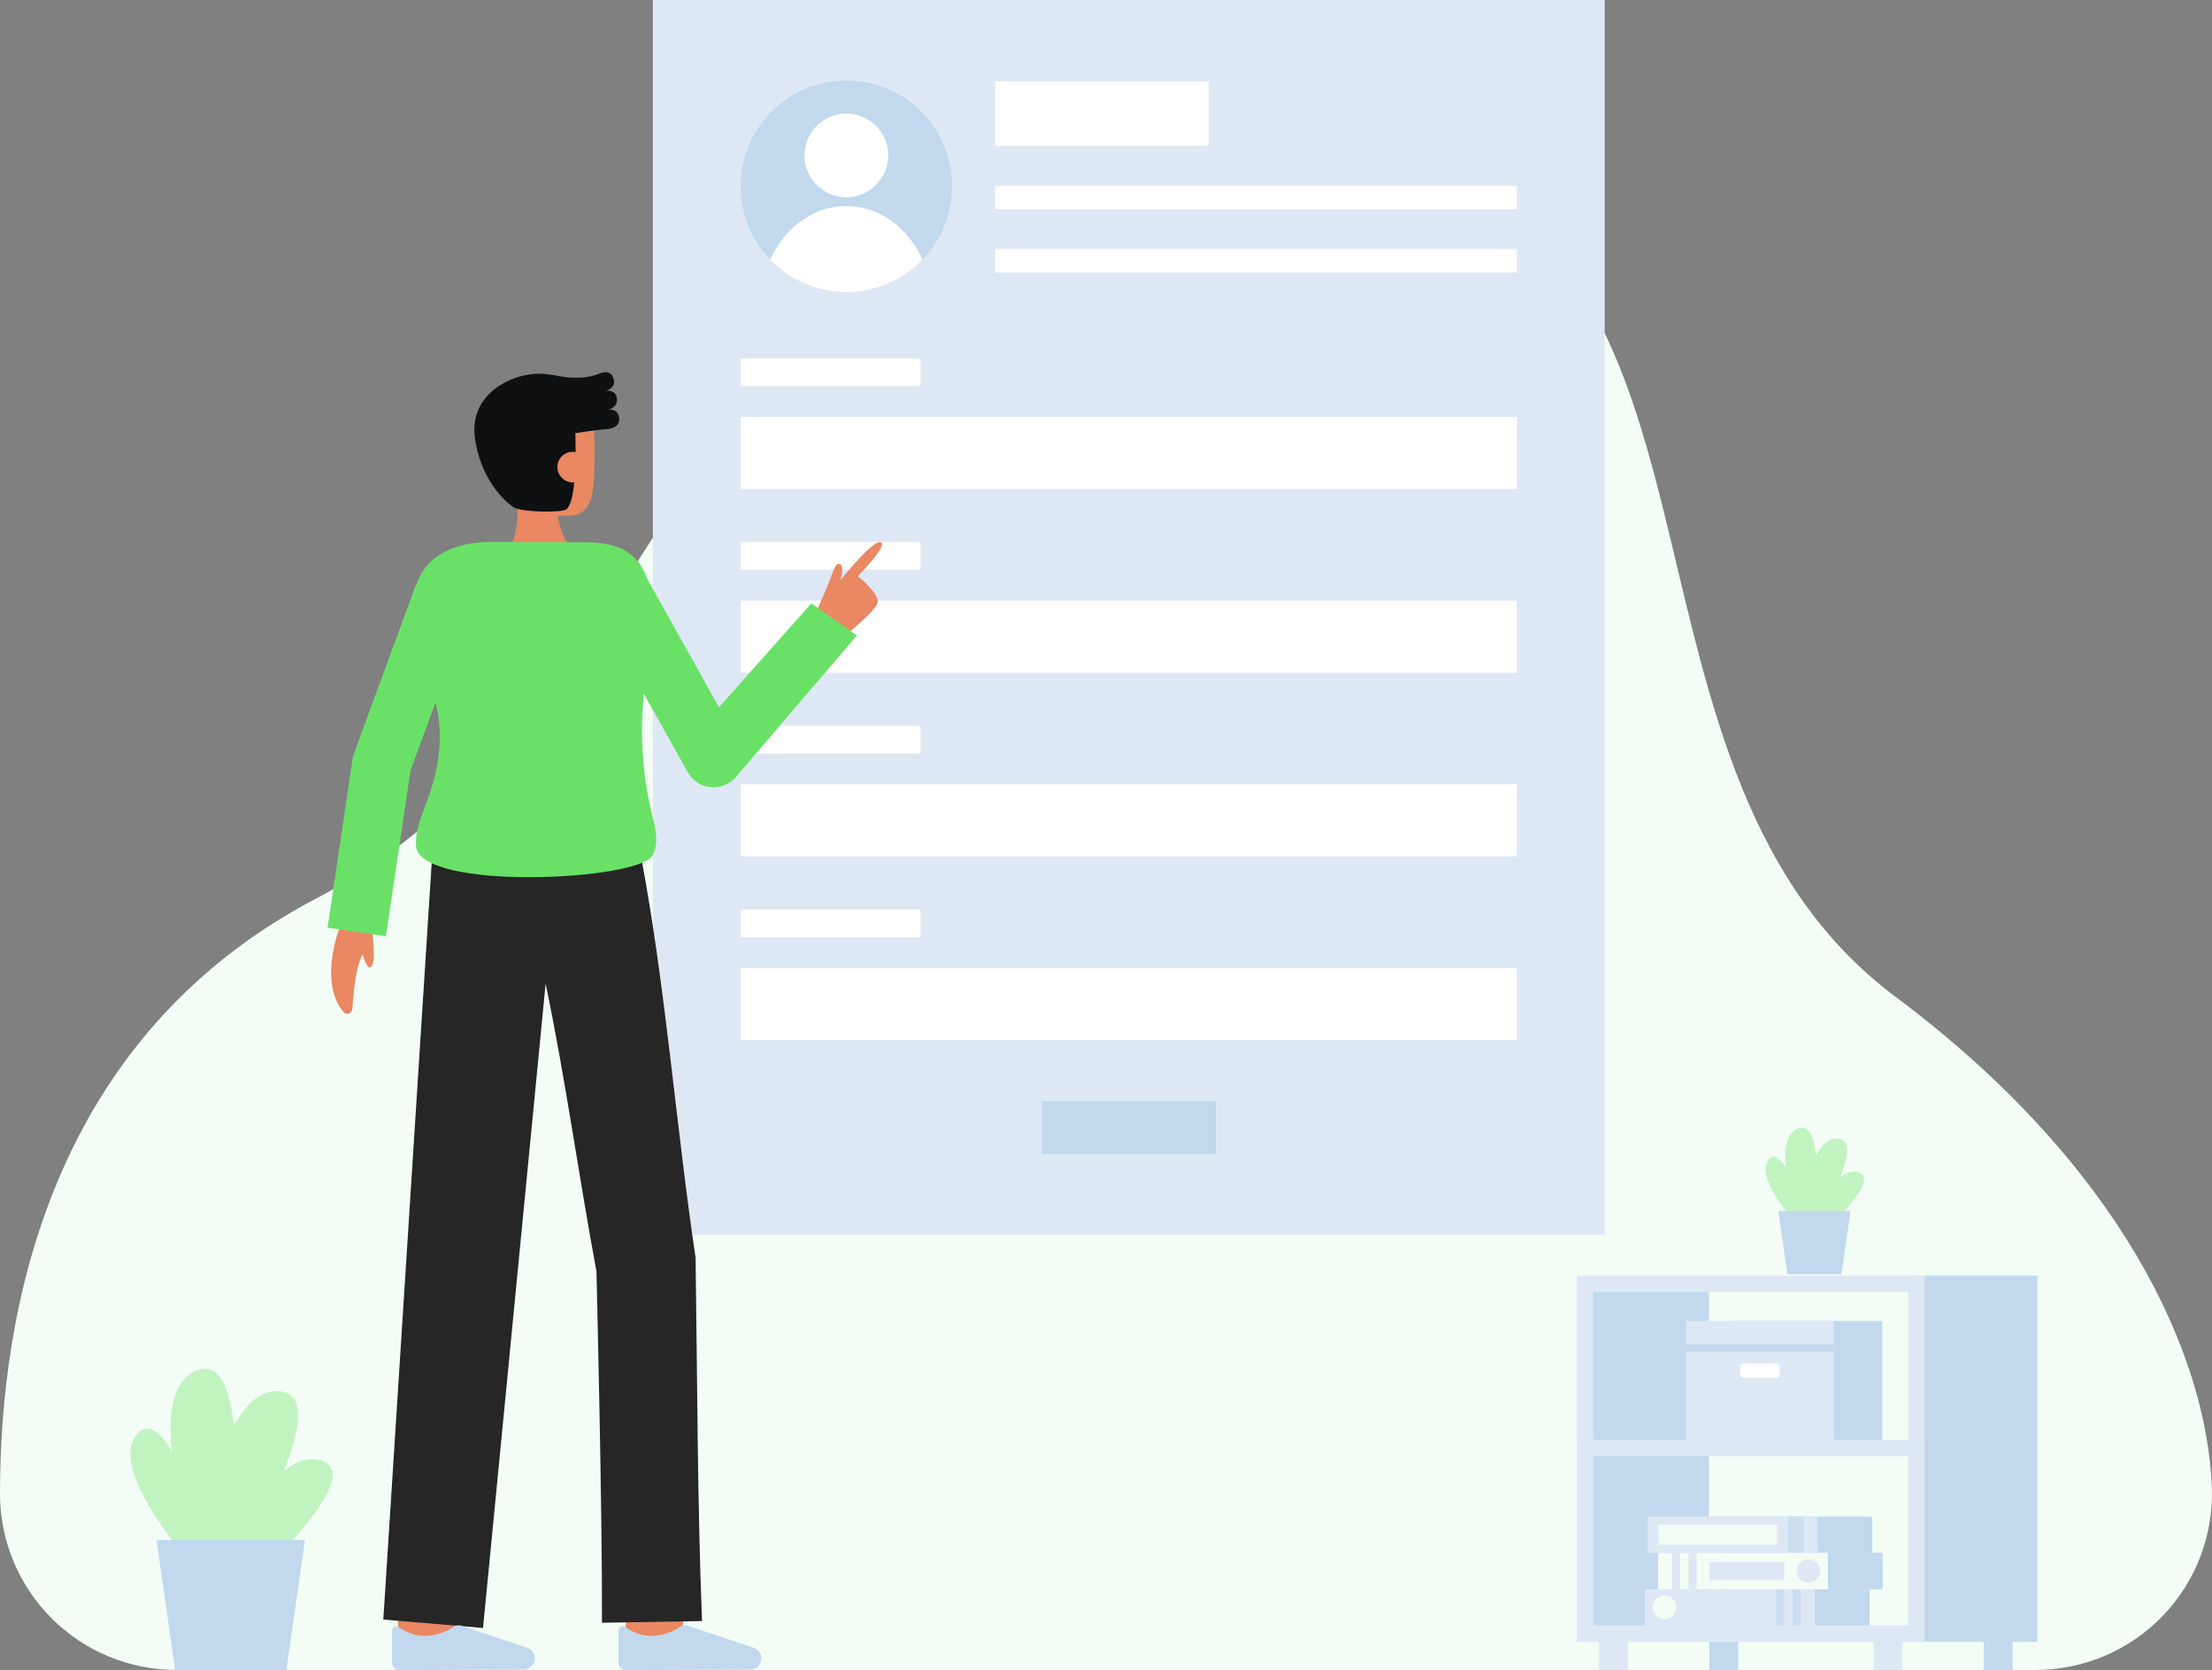 <svg width="628" height="474" viewBox="0 0 628 474" fill="none" xmlns="http://www.w3.org/2000/svg">
<rect x="0" y="0" width="628" height="474" fill="#808080" stroke="none"/>
<g clip-path="url(#clip0_387_3760)">
<path d="M577.934 474C584.695 474 591.386 472.631 597.604 469.975C603.821 467.319 609.436 463.431 614.11 458.546C618.784 453.662 622.42 447.881 624.798 441.553C627.177 435.225 628.249 428.481 627.95 421.727C626.303 384.479 602.626 331.096 538.093 282.884C448.549 215.989 502.591 59.366 385.051 43.416C191.851 17.2 209.046 192.532 89.749 255.042C13.812 294.831 0.005 372.685 0 424.022C0.012 437.287 5.293 450.003 14.681 459.376C24.07 468.748 36.797 474.008 50.063 474H577.934Z" fill="#F3FDF6"/>
<path d="M185.355 350.498L455.585 350.498L455.585 3.05176e-05L185.355 3.05176e-05L185.355 350.498Z" fill="#DEE8F5"/>
<path d="M270.301 52.893C270.301 58.829 268.541 64.632 265.242 69.568C261.943 74.504 257.255 78.351 251.77 80.623C246.284 82.895 240.248 83.489 234.425 82.331C228.602 81.173 223.253 78.314 219.054 74.117C214.856 69.919 211.997 64.571 210.839 58.748C209.68 52.926 210.275 46.891 212.547 41.407C214.819 35.922 218.667 31.235 223.603 27.936C228.54 24.638 234.344 22.878 240.282 22.878C244.227 22.866 248.136 23.634 251.784 25.138C255.431 26.643 258.745 28.853 261.535 31.642C264.325 34.432 266.536 37.746 268.04 41.392C269.545 45.039 270.313 48.948 270.301 52.893Z" fill="#C1D8ED"/>
<path d="M240.281 55.985C246.845 55.985 252.166 50.665 252.166 44.103C252.166 37.54 246.845 32.22 240.281 32.22C233.718 32.22 228.397 37.54 228.397 44.103C228.397 50.665 233.718 55.985 240.281 55.985Z" fill="white"/>
<path d="M261.914 73.705C259.113 76.615 255.753 78.93 252.036 80.511C248.319 82.093 244.321 82.908 240.282 82.908C236.242 82.908 232.244 82.093 228.527 80.511C224.81 78.93 221.45 76.615 218.649 73.705C222.697 64.661 230.868 58.479 240.281 58.479C249.695 58.479 257.867 64.661 261.914 73.705Z" fill="white"/>
<path d="M343.14 23.064H282.534V41.377H343.14V23.064Z" fill="white"/>
<path d="M430.677 52.704H282.534V59.366H430.677V52.704Z" fill="white"/>
<path d="M430.677 70.693H282.534V77.356H430.677V70.693Z" fill="white"/>
<path d="M261.357 101.713H210.263V109.582H261.357V101.713Z" fill="white"/>
<path d="M430.678 118.332H210.263V138.795H430.678V118.332Z" fill="white"/>
<path d="M261.357 153.858H210.263V161.727H261.357V153.858Z" fill="white"/>
<path d="M430.678 170.477H210.263V190.94H430.678V170.477Z" fill="white"/>
<path d="M261.357 206.003H210.263V213.872H261.357V206.003Z" fill="white"/>
<path d="M430.678 222.622H210.263V243.085H430.678V222.622Z" fill="white"/>
<path d="M261.357 258.148H210.263V266.016H261.357V258.148Z" fill="white"/>
<path d="M430.678 274.767H210.263V295.23H430.678V274.767Z" fill="white"/>
<path d="M345.153 312.563H295.786V327.537H345.153V312.563Z" fill="#C1D8ED"/>
<path d="M142.578 157.855C142.578 157.855 148.059 154.95 146.835 140.029L158.158 137.929C158.158 137.929 156.886 151.308 162.615 155.555L142.578 157.855Z" fill="#E98862"/>
<path d="M140.41 134.243C141.194 138.77 143.665 143.057 147.659 144.518C152.4 146.254 155.912 146.372 161.379 146.372C168.839 146.372 168.592 138.593 168.802 130.755C169.015 122.884 168.386 114.442 165.437 111.7C159.555 106.226 142.28 109.693 140.179 118.849C139.093 123.588 139.664 129.933 140.41 134.243Z" fill="#E98862"/>
<path d="M172.8 116.251C172.8 116.251 175.855 115.568 175.019 112.523C174.464 110.502 171.876 110.951 171.876 110.951C171.876 110.951 174.327 110.502 174.327 108.363C174.327 107.016 173.291 104.732 170.166 106.037C166.498 107.568 162.317 107.371 159.137 106.837C157.338 106.443 155.512 106.186 153.674 106.066H153.664C151.552 106.029 149.446 106.311 147.417 106.902C141.733 108.602 132.998 113.719 134.959 125.251C137.079 137.713 144.669 143.189 145.714 143.948C147.677 145.375 159.748 145.664 160.944 144.468C162.734 142.678 163.708 135.481 163.344 122.944C168.292 122.161 171.69 121.827 171.69 121.827C171.69 121.827 175.801 121.982 175.801 118.977C175.801 115.972 172.8 116.251 172.8 116.251Z" fill="#0F1011"/>
<path d="M166.954 132.241C167.041 133.388 166.67 134.522 165.923 135.397C165.176 136.271 164.113 136.814 162.967 136.908C161.821 137.001 160.684 136.638 159.805 135.896C158.926 135.155 158.376 134.096 158.275 132.95C158.219 132.378 158.278 131.801 158.449 131.253C158.62 130.704 158.9 130.196 159.272 129.758C159.643 129.32 160.099 128.961 160.613 128.703C161.126 128.445 161.686 128.292 162.259 128.255C165.362 128.157 166.757 129.845 166.954 132.241Z" fill="#E98862"/>
<path d="M193.361 465.698L177.348 463.795C178.069 457.734 178.882 450.456 178.939 449.263C178.939 449.338 178.939 449.404 178.939 449.45H195.065C195.061 449.934 195.061 451.404 193.361 465.698Z" fill="#E98862"/>
<path d="M129.108 467.625L112.982 467.573C112.982 467.573 113.036 450.925 113.036 449.45H129.162C129.162 450.929 129.108 467.625 129.108 467.625Z" fill="#E98862"/>
<path d="M199.311 460.125C197.976 426.774 197.97 390.394 197.48 356.983C192.022 320.427 188.985 280.365 182.171 244.071L181.966 244.131L181.366 240.039L122.946 238.913L108.826 459.692L137.137 462.083L154.906 279.215C160.551 306.175 164.338 334.132 169.334 360.822C169.334 360.822 171.015 427.737 170.902 460.607L199.311 460.125Z" fill="#262626"/>
<path d="M148.71 473.861C149.124 473.859 149.534 473.776 149.916 473.616C150.298 473.456 150.645 473.222 150.936 472.928C151.228 472.634 151.459 472.285 151.616 471.902C151.773 471.519 151.852 471.108 151.851 470.694C151.851 470.616 151.847 470.538 151.841 470.46C151.794 469.86 151.577 469.287 151.215 468.807C150.853 468.327 150.362 467.96 149.799 467.75L131.03 461.465C130.666 461.344 130.281 461.304 129.9 461.346C129.52 461.389 129.153 461.513 128.824 461.71C126.244 463.5 123.157 464.416 120.018 464.321C117.573 464.147 115.226 463.29 113.245 461.847C113.071 461.705 112.86 461.615 112.636 461.587C112.413 461.56 112.186 461.597 111.983 461.693C111.779 461.79 111.608 461.942 111.487 462.133C111.367 462.323 111.304 462.544 111.304 462.769V471.945C111.304 472.49 111.521 473.013 111.906 473.398C112.292 473.784 112.815 474 113.36 474H113.369L148.71 473.861Z" fill="#C1D8ED"/>
<path d="M213.008 473.861C213.422 473.859 213.832 473.776 214.214 473.616C214.596 473.456 214.943 473.222 215.235 472.928C215.526 472.634 215.757 472.285 215.914 471.902C216.071 471.519 216.151 471.108 216.149 470.694C216.149 470.616 216.149 470.538 216.139 470.46C216.092 469.86 215.875 469.287 215.513 468.807C215.152 468.327 214.66 467.96 214.097 467.75L195.328 461.465C194.965 461.344 194.579 461.304 194.199 461.346C193.818 461.389 193.451 461.513 193.122 461.71C190.542 463.5 187.455 464.416 184.316 464.321C181.871 464.147 179.524 463.29 177.543 461.847C177.369 461.705 177.158 461.615 176.934 461.587C176.711 461.56 176.484 461.597 176.281 461.693C176.078 461.79 175.906 461.942 175.786 462.133C175.666 462.323 175.602 462.544 175.603 462.769V471.945C175.603 472.49 175.819 473.013 176.205 473.398C176.59 473.784 177.113 474 177.658 474H177.667L213.008 473.861Z" fill="#C1D8ED"/>
<path d="M105.755 264.097C105.755 266.386 106.959 274.035 105.02 274.581C103.854 274.908 102.478 269.208 102.478 269.208" fill="#E98862"/>
<path d="M96.578 262.896C96.578 262.896 90.233 278.339 97.471 287.211C97.655 287.437 97.903 287.602 98.183 287.684C98.463 287.767 98.761 287.763 99.039 287.673C99.316 287.584 99.56 287.412 99.739 287.182C99.918 286.951 100.022 286.672 100.04 286.381C100.394 280.399 101.599 268.112 105.543 269.547V259.901" fill="#E98862"/>
<path d="M239.668 180.619C239.668 180.619 248.528 173.581 249.158 171.053C249.788 168.524 243.543 163.552 243.543 163.552C243.543 163.552 251.843 155.19 250.188 153.975C248.235 152.543 238.604 164.709 238.604 164.709C238.604 164.709 239.965 160.332 238.269 160.045C237.573 159.928 237.02 160.612 235.93 163.709C234.688 167.239 232.204 172.551 232.204 172.551L239.668 180.619Z" fill="#E98862"/>
<path d="M230.338 171.261L204.124 200.749L183.594 164.006C181.643 158.239 177.231 154.368 168.245 153.987C165.162 153.854 150.118 153.831 139.104 153.831C131.704 153.831 125.629 156.099 122.121 159.609C120.355 161.35 119.032 163.49 118.266 165.849L118.161 165.81L100.535 213.728C100.336 214.265 100.194 214.822 100.109 215.388L92.997 263.311L109.559 265.768L116.546 218.7L123.664 199.348C124.405 202.322 124.809 205.371 124.869 208.435C124.869 224.562 117.576 231.789 118.11 240.064C118.955 253.074 182.174 250 185.396 242.61C188.712 234.989 181.981 230.294 182.277 205.366C182.309 202.654 182.519 199.816 182.807 196.927L195.247 219.192C195.899 220.358 196.82 221.351 197.934 222.088C199.047 222.826 200.321 223.286 201.649 223.431C202.977 223.575 204.32 223.4 205.567 222.92C206.813 222.44 207.926 221.668 208.814 220.67L243.28 180.359L230.338 171.261Z" fill="#69E167"/>
<path d="M91.304 414.588C87.76 413.428 84.123 414.73 80.643 417.376C85.227 405.804 87.118 395.351 79.282 394.88C73.799 394.551 69.599 398.757 66.408 404.736C65.286 394.223 62.391 386.382 55.906 388.982C48.786 391.836 47.702 401.617 48.782 411.851C45.646 406.623 42.268 403.709 39.201 406.775C30.049 415.926 52.514 441.711 52.514 441.711H58.093L61.277 445.167C60.633 446.53 60.28 447.341 60.28 447.341L64.324 455.57C64.324 455.57 106.012 419.402 91.304 414.588Z" fill="#C1F3C1"/>
<path d="M81.301 474H49.725L44.44 437.145H86.586L81.301 474Z" fill="#C1D8ED"/>
<path d="M527.668 332.751C525.944 332.184 524.175 332.822 522.481 334.107C524.711 328.478 525.632 323.393 521.819 323.164C519.152 323.004 517.108 325.05 515.556 327.958C515.01 322.844 513.602 319.029 510.447 320.294C506.983 321.683 506.456 326.441 506.981 331.419C505.453 328.877 503.812 327.459 502.32 328.949C497.867 333.401 508.797 345.947 508.797 345.947H511.51L513.06 347.628C512.746 348.291 512.574 348.686 512.574 348.686L514.542 352.689C514.542 352.689 534.825 335.093 527.668 332.751Z" fill="#C1F3C1"/>
<path d="M522.803 361.655H507.442L504.871 343.725H525.375L522.803 361.655Z" fill="#C1D8ED"/>
<path d="M493.487 464.975H485.299V474H493.487V464.975Z" fill="#C1D8ED"/>
<path d="M571.392 464.975H563.203V474H571.392V464.975Z" fill="#C1D8ED"/>
<path d="M578.441 362.075H544.085V466.021H578.441V362.075Z" fill="#C1D8ED"/>
<path d="M485.194 364.378H450.012V464.975H485.194V364.378Z" fill="#C1D8ED"/>
<path d="M546.399 466.021H447.698V362.075H546.399V466.021ZM452.326 461.394H541.772V366.703H452.326V461.394Z" fill="#DEE8F5"/>
<path d="M546.399 466.021H447.698V408.712H546.399V466.021ZM452.326 461.394H541.772V413.34H452.326V461.394Z" fill="#DEE8F5"/>
<path d="M492.442 374.948V381.567V408.675H534.37V381.567V374.948H492.442Z" fill="#C1D8ED"/>
<path d="M520.627 381.568H478.699V408.675H520.627V381.568Z" fill="#DEE8F5"/>
<path d="M520.627 381.568H478.699V383.599H520.627V381.568Z" fill="#C1D8ED"/>
<path d="M478.7 381.568H520.628V374.948H478.7V381.568Z" fill="#DEE8F5"/>
<path d="M504.31 387.011H495.017C494.483 387.011 494.051 387.444 494.051 387.977V390.116C494.051 390.649 494.483 391.082 495.017 391.082H504.31C504.844 391.082 505.276 390.649 505.276 390.116V387.977C505.276 387.444 504.844 387.011 504.31 387.011Z" fill="white"/>
<path d="M462.19 464.975H454.002V474H462.19V464.975Z" fill="#DEE8F5"/>
<path d="M540.095 464.975H531.907V474H540.095V464.975Z" fill="#DEE8F5"/>
<path d="M530.78 451.074H485.197V461.394H530.78V451.074Z" fill="#C1D8ED"/>
<path d="M531.564 430.457H485.98V440.777H531.564V430.457Z" fill="#C1D8ED"/>
<path d="M515.225 451.074H467.021V461.394H515.225V451.074Z" fill="#DEE8F5"/>
<g opacity="0.62">
<path d="M511.291 451.074H508.951V461.394H511.291V451.074Z" fill="#C1D8ED"/>
</g>
<g opacity="0.62">
<path d="M506.611 451.074H504.271V461.394H506.611V451.074Z" fill="#C1D8ED"/>
</g>
<path d="M472.548 459.562C474.386 459.562 475.876 458.072 475.876 456.234C475.876 454.396 474.386 452.906 472.548 452.906C470.709 452.906 469.219 454.396 469.219 456.234C469.219 458.072 470.709 459.562 472.548 459.562Z" fill="#F3FDF6"/>
<path d="M516.008 430.457H467.804V440.777H516.008V430.457Z" fill="#DEE8F5"/>
<path d="M504.547 432.781H470.908V438.453H504.547V432.781Z" fill="#F3FDF6"/>
<g opacity="0.62">
<path d="M512.074 430.457H507.646V440.777H512.074V430.457Z" fill="#C1D8ED"/>
</g>
<path d="M488.915 451.085H534.498V440.765H488.915V451.085Z" fill="#C1D8ED"/>
<path d="M470.739 451.085H518.943V440.765H470.739V451.085Z" fill="#F3FDF6"/>
<path d="M474.673 451.085H477.013V440.765H474.673V451.085Z" fill="#DEE8F5"/>
<path d="M479.353 451.085H481.693V440.765H479.353V451.085Z" fill="#DEE8F5"/>
<path d="M513.417 449.253C515.255 449.253 516.745 447.763 516.745 445.925C516.745 444.087 515.255 442.598 513.417 442.598C511.579 442.598 510.089 444.087 510.089 445.925C510.089 447.763 511.579 449.253 513.417 449.253Z" fill="#DEE8F5"/>
<path d="M506.578 443.396H485.299V448.455H506.578V443.396Z" fill="#DEE8F5"/>
</g>
<defs>
<clipPath id="clip0_387_3760">
<rect width="628" height="474" fill="white"/>
</clipPath>
</defs>
</svg>

